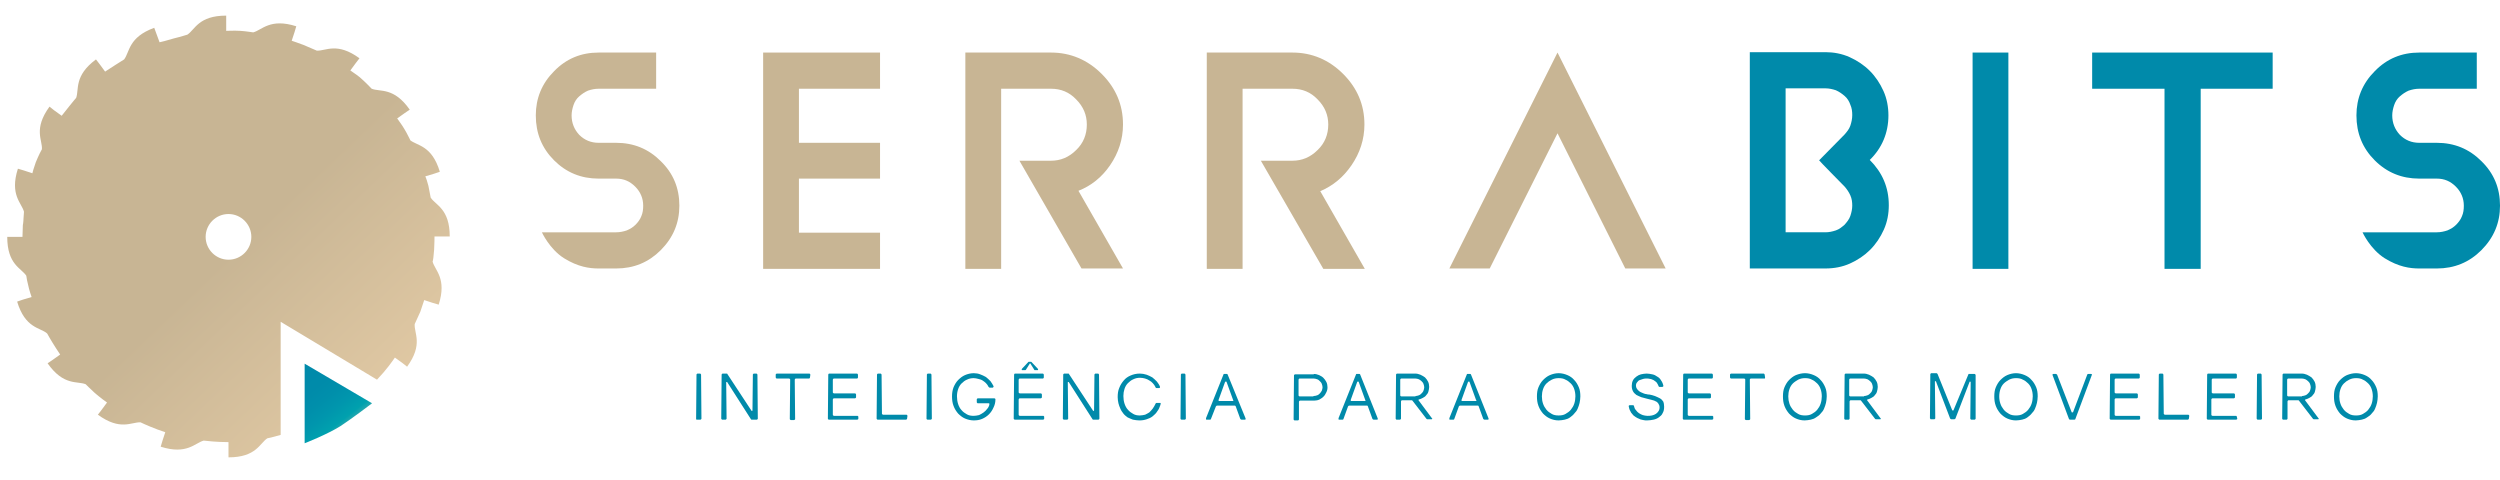 <svg width="250" height="48" viewBox="0 0 250 48" fill="none" xmlns="http://www.w3.org/2000/svg">
<g clip-path="url(#clip0)">
<path d="M88.004 5.256V8.874H79.893V14.281H88.004V17.861H79.893V23.268H88.004V26.886H76.314V5.256H88.004Z" fill="#C8B594"/>
<path d="M111.006 16.528C111.843 15.309 112.3 13.939 112.3 12.453C112.3 10.473 111.577 8.798 110.168 7.389C108.759 5.98 107.045 5.256 105.103 5.256H96.535V26.886H100.115V23.497V19.689V16.033V11.273V8.874H105.103C106.093 8.874 106.931 9.217 107.616 9.94C108.34 10.664 108.683 11.501 108.683 12.453C108.683 13.444 108.34 14.319 107.616 15.005C106.893 15.728 106.055 16.071 105.103 16.071H101.942L108.15 26.848H112.3L107.845 19.079C109.102 18.584 110.168 17.747 111.006 16.528Z" fill="#C8B594"/>
<path d="M135.149 16.528C135.986 15.309 136.443 13.939 136.443 12.453C136.443 10.473 135.72 8.798 134.311 7.389C132.902 5.98 131.188 5.256 129.246 5.256H120.678V26.886H124.258V23.497V19.689V16.033V11.273V8.874H129.246C130.236 8.874 131.074 9.217 131.759 9.94C132.483 10.664 132.826 11.501 132.826 12.453C132.826 13.444 132.483 14.319 131.759 15.005C131.036 15.728 130.198 16.071 129.246 16.071H126.085L132.331 26.886H136.481L132.026 19.117C133.283 18.584 134.311 17.747 135.149 16.528Z" fill="#C8B594"/>
<path d="M162.529 26.848H166.566L155.751 5.256L144.936 26.848H148.972L155.751 13.329L162.529 26.848Z" fill="#C8B594"/>
<path d="M197.259 5.256H200.838V26.886H197.259V5.256Z" fill="#008AAA"/>
<path d="M209.216 5.256H227.266V8.874H220.069V26.886H216.451V8.874H209.216V5.256Z" fill="#008AAA"/>
<path d="M241.927 17.861C240.176 17.861 238.69 17.252 237.472 16.033C236.253 14.814 235.644 13.329 235.644 11.54C235.644 9.826 236.253 8.341 237.472 7.122C238.69 5.865 240.176 5.256 241.927 5.256H247.678V8.874H241.927C241.546 8.874 241.204 8.95 240.861 9.064C240.518 9.217 240.252 9.407 239.985 9.635C239.719 9.864 239.528 10.169 239.414 10.511C239.3 10.854 239.224 11.197 239.224 11.54C239.224 12.301 239.49 12.948 239.985 13.482C240.518 14.015 241.166 14.281 241.927 14.281H243.679C245.431 14.281 246.916 14.891 248.135 16.109C249.391 17.328 250.001 18.813 250.001 20.565C250.001 22.278 249.391 23.763 248.135 25.02C246.916 26.239 245.431 26.848 243.679 26.848C243.679 26.848 242.384 26.848 241.927 26.848C241.013 26.848 239.871 26.696 238.462 25.82C237.015 24.906 236.253 23.23 236.253 23.23H243.679C244.06 23.23 244.403 23.154 244.745 23.04C245.088 22.888 245.355 22.735 245.621 22.469C245.85 22.24 246.078 21.936 246.192 21.631C246.345 21.288 246.383 20.945 246.383 20.565C246.383 19.841 246.116 19.194 245.583 18.661C245.05 18.128 244.441 17.861 243.679 17.861H241.927Z" fill="#008AAA"/>
<path d="M59.863 17.861C58.112 17.861 56.627 17.252 55.408 16.033C54.189 14.814 53.58 13.329 53.58 11.54C53.58 9.826 54.189 8.341 55.408 7.122C56.627 5.865 58.112 5.256 59.863 5.256H65.614V8.874H59.863C59.483 8.874 59.14 8.95 58.797 9.064C58.454 9.217 58.188 9.407 57.921 9.635C57.655 9.864 57.464 10.169 57.35 10.511C57.236 10.854 57.16 11.197 57.16 11.54C57.16 12.301 57.426 12.948 57.921 13.482C58.454 14.015 59.102 14.281 59.863 14.281H61.615C63.367 14.281 64.852 14.891 66.07 16.109C67.327 17.328 67.936 18.813 67.936 20.565C67.936 22.278 67.327 23.763 66.07 25.02C64.852 26.239 63.367 26.848 61.615 26.848C61.615 26.848 60.32 26.848 59.863 26.848C58.949 26.848 57.807 26.696 56.398 25.82C54.951 24.906 54.189 23.23 54.189 23.23H61.615C61.996 23.23 62.339 23.154 62.681 23.04C63.024 22.888 63.291 22.735 63.557 22.469C63.786 22.24 64.014 21.936 64.128 21.631C64.281 21.288 64.319 20.945 64.319 20.565C64.319 19.841 64.052 19.194 63.519 18.661C62.986 18.128 62.377 17.861 61.615 17.861H59.863Z" fill="#C8B594"/>
<path d="M188.842 11.539C188.842 10.701 188.69 9.863 188.347 9.101C188.005 8.34 187.548 7.654 186.976 7.083C186.405 6.512 185.72 6.055 184.958 5.712C184.196 5.369 183.359 5.217 182.559 5.217H174.981V26.847H182.559C183.397 26.847 184.235 26.695 184.996 26.352C185.758 26.009 186.443 25.552 187.014 24.981C187.586 24.41 188.043 23.724 188.385 22.963C188.728 22.201 188.88 21.363 188.88 20.526C188.88 18.736 188.233 17.251 186.976 15.994C188.195 14.813 188.842 13.29 188.842 11.539ZM184.463 18.66C184.692 18.926 184.882 19.193 185.034 19.535C185.187 19.878 185.225 20.221 185.225 20.564C185.225 20.907 185.148 21.249 185.034 21.592C184.92 21.935 184.692 22.201 184.463 22.468C184.196 22.696 183.93 22.925 183.587 23.039C183.244 23.153 182.902 23.229 182.559 23.229H178.561V20.678V17.822V14.242V11.082V8.835H182.559C182.902 8.835 183.244 8.911 183.587 9.025C183.93 9.178 184.196 9.368 184.463 9.596C184.73 9.825 184.92 10.13 185.034 10.472C185.187 10.815 185.225 11.158 185.225 11.501C185.225 11.881 185.148 12.224 185.034 12.567C184.92 12.909 184.692 13.176 184.463 13.443C184.196 13.709 181.912 16.032 181.912 16.032C181.912 16.07 184.235 18.431 184.463 18.66Z" fill="#008AAA"/>
<path d="M69.612 41.852L69.65 37.472C69.65 37.434 69.65 37.434 69.688 37.396C69.726 37.358 69.726 37.358 69.764 37.358H69.993C70.031 37.358 70.031 37.358 70.069 37.396C70.069 37.396 70.107 37.434 70.107 37.472L70.145 41.852C70.145 41.89 70.145 41.89 70.107 41.928C70.069 41.966 70.069 41.966 70.031 41.966H69.688C69.65 41.966 69.65 41.966 69.612 41.928C69.612 41.928 69.612 41.89 69.612 41.852Z" fill="#008AAA"/>
<path d="M75.781 41.852C75.781 41.89 75.781 41.89 75.743 41.928C75.705 41.966 75.705 41.966 75.667 41.966H75.21C75.172 41.966 75.172 41.966 75.134 41.966L75.096 41.928L72.734 38.234C72.734 38.196 72.697 38.196 72.658 38.196C72.62 38.196 72.62 38.234 72.62 38.234L72.658 41.852C72.658 41.89 72.658 41.89 72.62 41.928C72.582 41.966 72.582 41.966 72.544 41.966H72.24C72.201 41.966 72.201 41.966 72.163 41.928C72.125 41.89 72.125 41.89 72.125 41.852L72.163 37.472C72.163 37.434 72.163 37.434 72.201 37.396C72.24 37.358 72.24 37.358 72.278 37.358H72.658C72.697 37.358 72.734 37.358 72.734 37.396L75.134 41.052C75.134 41.09 75.172 41.09 75.21 41.09C75.248 41.09 75.248 41.052 75.248 41.014L75.286 37.472C75.286 37.434 75.286 37.434 75.324 37.396C75.362 37.358 75.362 37.358 75.4 37.358H75.629C75.667 37.358 75.667 37.358 75.705 37.396C75.705 37.396 75.743 37.434 75.743 37.472L75.781 41.852Z" fill="#008AAA"/>
<path d="M80.998 37.739C80.998 37.777 80.998 37.777 80.96 37.815C80.96 37.853 80.922 37.853 80.884 37.853H79.589C79.551 37.853 79.551 37.853 79.513 37.891C79.513 37.891 79.475 37.929 79.475 37.968L79.513 41.89C79.513 41.928 79.513 41.928 79.475 41.966C79.437 42.004 79.437 42.004 79.399 42.004H79.094C79.056 42.004 79.056 42.004 79.018 41.966C78.98 41.928 78.98 41.928 78.98 41.89L79.018 37.968C79.018 37.929 79.018 37.929 78.98 37.891C78.98 37.891 78.942 37.853 78.904 37.853H77.685C77.647 37.853 77.647 37.853 77.609 37.815C77.609 37.815 77.571 37.777 77.571 37.739V37.472C77.571 37.434 77.571 37.434 77.609 37.396C77.609 37.396 77.647 37.358 77.685 37.358H80.922C80.96 37.358 80.96 37.358 80.998 37.396C80.998 37.396 81.036 37.434 81.036 37.472L80.998 37.739Z" fill="#008AAA"/>
<path d="M85.834 41.852C85.834 41.89 85.834 41.928 85.796 41.928C85.758 41.966 85.758 41.966 85.72 41.966H82.902C82.864 41.966 82.826 41.966 82.826 41.928C82.788 41.89 82.788 41.89 82.788 41.852L82.826 37.472C82.826 37.434 82.826 37.434 82.864 37.396C82.864 37.358 82.902 37.358 82.94 37.358H85.682C85.72 37.358 85.72 37.358 85.758 37.396C85.758 37.396 85.796 37.434 85.796 37.472V37.739C85.796 37.777 85.796 37.777 85.758 37.815C85.758 37.853 85.72 37.853 85.682 37.853H83.397C83.359 37.853 83.359 37.853 83.321 37.891C83.321 37.891 83.283 37.929 83.283 37.968V39.224C83.283 39.262 83.283 39.262 83.321 39.3C83.321 39.3 83.359 39.339 83.397 39.339H85.492C85.53 39.339 85.53 39.339 85.568 39.377C85.568 39.377 85.606 39.415 85.606 39.453V39.719C85.606 39.757 85.606 39.757 85.568 39.795C85.568 39.795 85.53 39.834 85.492 39.834H83.397C83.359 39.834 83.359 39.834 83.321 39.872C83.321 39.872 83.283 39.91 83.283 39.948V41.471C83.283 41.509 83.283 41.509 83.321 41.547C83.321 41.547 83.359 41.585 83.397 41.585H85.72C85.758 41.585 85.796 41.585 85.796 41.623C85.834 41.623 85.834 41.661 85.834 41.7V41.852Z" fill="#008AAA"/>
<path d="M90.709 41.852C90.709 41.89 90.709 41.89 90.671 41.928C90.632 41.966 90.632 41.966 90.594 41.966H87.776C87.738 41.966 87.738 41.966 87.7 41.928C87.662 41.89 87.662 41.89 87.662 41.852L87.7 37.472C87.7 37.434 87.7 37.434 87.738 37.396C87.776 37.358 87.776 37.358 87.815 37.358H88.043C88.081 37.358 88.081 37.358 88.119 37.396C88.119 37.396 88.157 37.434 88.157 37.472L88.195 41.357C88.195 41.395 88.195 41.395 88.233 41.433C88.233 41.433 88.272 41.471 88.31 41.471H90.632C90.671 41.471 90.671 41.471 90.709 41.509C90.709 41.509 90.747 41.547 90.747 41.585L90.709 41.852Z" fill="#008AAA"/>
<path d="M92.651 41.852L92.689 37.472C92.689 37.434 92.689 37.434 92.727 37.396C92.765 37.358 92.765 37.358 92.803 37.358H93.032C93.07 37.358 93.07 37.358 93.108 37.396C93.108 37.396 93.146 37.434 93.146 37.472L93.184 41.852C93.184 41.89 93.184 41.89 93.146 41.928C93.108 41.966 93.108 41.966 93.07 41.966H92.765C92.727 41.966 92.727 41.966 92.689 41.928C92.651 41.928 92.651 41.89 92.651 41.852Z" fill="#008AAA"/>
<path d="M99.543 39.947C99.543 40.251 99.467 40.518 99.353 40.746C99.239 41.013 99.087 41.242 98.896 41.432C98.706 41.622 98.477 41.775 98.211 41.889C97.944 42.003 97.678 42.041 97.373 42.041C97.068 42.041 96.764 41.965 96.497 41.851C96.231 41.737 96.002 41.546 95.812 41.356C95.621 41.127 95.469 40.899 95.355 40.594C95.24 40.289 95.202 39.985 95.202 39.642C95.202 39.337 95.24 39.033 95.355 38.728C95.469 38.462 95.621 38.195 95.812 38.005C96.002 37.814 96.231 37.624 96.497 37.51C96.764 37.395 97.068 37.319 97.373 37.319C97.601 37.319 97.83 37.357 98.02 37.434C98.211 37.51 98.401 37.586 98.591 37.7C98.744 37.814 98.896 37.967 99.049 38.119C99.163 38.271 99.277 38.462 99.353 38.614C99.353 38.652 99.353 38.652 99.353 38.69C99.353 38.69 99.353 38.728 99.315 38.728L99.277 38.766H99.239H98.972C98.934 38.766 98.896 38.728 98.858 38.69C98.782 38.538 98.706 38.424 98.591 38.309C98.477 38.195 98.363 38.119 98.249 38.043C98.135 37.967 97.982 37.928 97.83 37.89C97.678 37.852 97.525 37.814 97.373 37.814C97.144 37.814 96.916 37.852 96.688 37.967C96.497 38.043 96.307 38.195 96.154 38.347C96.002 38.5 95.888 38.69 95.812 38.919C95.736 39.147 95.697 39.376 95.697 39.642C95.697 39.909 95.736 40.175 95.812 40.404C95.888 40.632 96.002 40.861 96.154 41.013C96.307 41.203 96.497 41.318 96.688 41.432C96.878 41.546 97.106 41.584 97.373 41.584C97.563 41.584 97.716 41.546 97.906 41.508C98.058 41.432 98.211 41.356 98.363 41.242C98.515 41.127 98.63 41.013 98.706 40.899C98.82 40.785 98.896 40.632 98.934 40.48C98.934 40.442 98.934 40.404 98.934 40.366C98.934 40.328 98.896 40.328 98.858 40.328H97.792C97.754 40.328 97.754 40.328 97.716 40.289C97.678 40.251 97.678 40.251 97.678 40.213V39.947C97.678 39.909 97.678 39.909 97.716 39.871C97.754 39.833 97.754 39.833 97.792 39.833H99.429C99.467 39.833 99.467 39.833 99.505 39.871C99.543 39.871 99.543 39.909 99.543 39.947Z" fill="#008AAA"/>
<path d="M104.418 41.851C104.418 41.889 104.418 41.928 104.38 41.928C104.342 41.966 104.342 41.966 104.304 41.966H101.486C101.448 41.966 101.448 41.966 101.41 41.928C101.371 41.889 101.371 41.889 101.371 41.851L101.41 37.472C101.41 37.434 101.41 37.434 101.448 37.396C101.448 37.358 101.486 37.358 101.524 37.358H104.266C104.304 37.358 104.304 37.358 104.342 37.396C104.342 37.396 104.38 37.434 104.38 37.472V37.739C104.38 37.777 104.38 37.777 104.342 37.815C104.342 37.853 104.304 37.853 104.266 37.853H101.981C101.943 37.853 101.943 37.853 101.905 37.891C101.905 37.891 101.866 37.929 101.866 37.967V39.224C101.866 39.262 101.867 39.262 101.905 39.3C101.905 39.3 101.943 39.338 101.981 39.338H104.075C104.113 39.338 104.113 39.338 104.151 39.376C104.151 39.376 104.189 39.414 104.189 39.452V39.719C104.189 39.757 104.189 39.757 104.151 39.795C104.151 39.795 104.113 39.833 104.075 39.833H101.981C101.943 39.833 101.943 39.833 101.905 39.871C101.905 39.871 101.866 39.909 101.866 39.947V41.471C101.866 41.509 101.867 41.509 101.905 41.547C101.905 41.547 101.943 41.585 101.981 41.585H104.304C104.342 41.585 104.38 41.585 104.38 41.623C104.418 41.623 104.418 41.661 104.418 41.699V41.851ZM103.771 36.863C103.809 36.901 103.809 36.939 103.809 36.977C103.809 37.015 103.771 37.015 103.732 37.015H103.504C103.466 37.015 103.428 37.015 103.428 36.977L103.047 36.368L103.009 36.33C103.009 36.33 102.971 36.33 102.971 36.368L102.59 36.977C102.552 37.015 102.552 37.015 102.476 37.015H102.247C102.209 37.015 102.171 37.015 102.171 36.977C102.171 36.939 102.171 36.901 102.209 36.863L102.819 36.215C102.857 36.177 102.857 36.177 102.895 36.177H103.085C103.123 36.177 103.123 36.177 103.161 36.215L103.771 36.863Z" fill="#008AAA"/>
<path d="M109.94 41.852C109.94 41.89 109.94 41.89 109.902 41.928C109.864 41.966 109.864 41.966 109.826 41.966H109.369C109.33 41.966 109.33 41.966 109.292 41.966L109.254 41.928L106.893 38.234C106.893 38.196 106.855 38.196 106.817 38.196C106.779 38.196 106.779 38.234 106.779 38.234L106.817 41.852C106.817 41.89 106.817 41.89 106.779 41.928C106.741 41.966 106.741 41.966 106.703 41.966H106.398C106.36 41.966 106.36 41.966 106.322 41.928C106.284 41.89 106.284 41.89 106.284 41.852L106.322 37.472C106.322 37.434 106.322 37.434 106.36 37.396C106.398 37.358 106.398 37.358 106.436 37.358H106.817C106.855 37.358 106.893 37.358 106.893 37.396L109.292 41.052C109.292 41.09 109.33 41.09 109.369 41.09C109.407 41.09 109.407 41.052 109.407 41.014L109.445 37.472C109.445 37.434 109.445 37.434 109.483 37.396C109.521 37.358 109.521 37.358 109.559 37.358H109.787C109.826 37.358 109.826 37.358 109.864 37.396C109.864 37.396 109.902 37.434 109.902 37.472L109.94 41.852Z" fill="#008AAA"/>
<path d="M116.033 40.519C115.956 40.748 115.88 40.938 115.728 41.128C115.614 41.319 115.461 41.471 115.271 41.623C115.081 41.776 114.89 41.852 114.662 41.928C114.433 42.004 114.205 42.042 113.938 42.042C113.71 42.042 113.519 42.004 113.291 41.966C113.1 41.89 112.91 41.814 112.758 41.738C112.605 41.623 112.453 41.509 112.339 41.357C112.225 41.204 112.11 41.052 112.034 40.862C111.958 40.671 111.882 40.519 111.844 40.329C111.806 40.138 111.768 39.948 111.768 39.719C111.768 39.377 111.806 39.072 111.92 38.805C112.034 38.501 112.186 38.272 112.377 38.044C112.567 37.815 112.796 37.663 113.062 37.549C113.329 37.434 113.634 37.358 113.976 37.358C114.205 37.358 114.433 37.396 114.662 37.472C114.852 37.549 115.043 37.625 115.233 37.739C115.385 37.853 115.538 38.006 115.69 38.158C115.804 38.31 115.918 38.463 115.995 38.653C115.995 38.691 115.995 38.729 115.995 38.767C115.956 38.805 115.956 38.805 115.918 38.805H115.652C115.614 38.805 115.614 38.805 115.576 38.767C115.576 38.767 115.538 38.729 115.538 38.691C115.461 38.539 115.385 38.425 115.271 38.31C115.157 38.196 115.081 38.12 114.928 38.044C114.814 37.968 114.662 37.891 114.509 37.853C114.357 37.815 114.205 37.777 114.014 37.777C113.786 37.777 113.557 37.815 113.329 37.929C113.138 38.006 112.948 38.158 112.796 38.31C112.643 38.463 112.529 38.653 112.453 38.882C112.377 39.11 112.339 39.339 112.339 39.605C112.339 39.872 112.377 40.138 112.453 40.367C112.529 40.595 112.643 40.824 112.796 40.976C112.948 41.166 113.138 41.281 113.329 41.395C113.519 41.509 113.748 41.547 113.976 41.547C114.167 41.547 114.319 41.509 114.509 41.471C114.662 41.395 114.814 41.319 114.928 41.242C115.043 41.128 115.157 41.014 115.271 40.862C115.385 40.709 115.461 40.557 115.538 40.405C115.538 40.367 115.576 40.367 115.576 40.329C115.576 40.329 115.614 40.291 115.652 40.291H115.956C115.995 40.291 115.995 40.291 116.033 40.291L116.071 40.329V40.367C116.033 40.481 116.033 40.481 116.033 40.519Z" fill="#008AAA"/>
<path d="M118.051 41.852L118.089 37.472C118.089 37.434 118.089 37.434 118.127 37.396C118.165 37.358 118.165 37.358 118.203 37.358H118.431C118.469 37.358 118.469 37.358 118.508 37.396C118.508 37.396 118.546 37.434 118.546 37.472L118.584 41.852C118.584 41.89 118.584 41.89 118.546 41.928C118.508 41.966 118.508 41.966 118.469 41.966H118.165C118.127 41.966 118.127 41.966 118.089 41.928C118.051 41.928 118.051 41.89 118.051 41.852Z" fill="#008AAA"/>
<path d="M124.562 41.852C124.562 41.89 124.562 41.928 124.562 41.928C124.524 41.966 124.524 41.966 124.486 41.966H124.143C124.105 41.966 124.067 41.928 124.029 41.89L123.572 40.633C123.534 40.595 123.534 40.557 123.458 40.557H121.706C121.668 40.557 121.63 40.595 121.592 40.633L121.097 41.89C121.097 41.928 121.059 41.966 121.021 41.966H120.678C120.64 41.966 120.602 41.966 120.602 41.928C120.602 41.89 120.602 41.852 120.602 41.814L122.354 37.434C122.354 37.434 122.354 37.396 122.392 37.396H122.43H122.696C122.734 37.396 122.772 37.434 122.772 37.472L124.562 41.852ZM123.306 39.986L122.658 38.196C122.658 38.158 122.62 38.158 122.62 38.158H122.582H122.544L122.506 38.196L121.859 39.986C121.859 40.024 121.859 40.062 121.859 40.062C121.859 40.1 121.897 40.1 121.935 40.1H123.268C123.306 40.1 123.344 40.1 123.344 40.062C123.306 40.024 123.306 39.986 123.306 39.986Z" fill="#008AAA"/>
<path d="M131.379 37.396C131.57 37.396 131.722 37.434 131.912 37.511C132.065 37.587 132.217 37.663 132.331 37.777C132.445 37.891 132.56 38.044 132.636 38.196C132.712 38.348 132.75 38.539 132.75 38.729C132.75 38.92 132.712 39.072 132.636 39.224C132.56 39.377 132.483 39.529 132.369 39.643C132.255 39.757 132.103 39.872 131.95 39.948C131.798 40.024 131.608 40.062 131.417 40.062H130.008C129.97 40.062 129.97 40.062 129.932 40.1C129.932 40.1 129.894 40.138 129.894 40.176V41.928C129.894 41.966 129.894 41.966 129.856 42.004C129.818 42.042 129.818 42.042 129.78 42.042H129.475C129.437 42.042 129.437 42.042 129.399 42.004C129.361 41.966 129.361 41.966 129.361 41.928L129.399 37.549C129.399 37.511 129.399 37.511 129.437 37.472C129.475 37.434 129.475 37.434 129.513 37.434H131.379V37.396ZM131.341 39.605C131.493 39.605 131.608 39.567 131.722 39.529C131.836 39.491 131.912 39.415 131.988 39.339C132.065 39.262 132.103 39.186 132.179 39.072C132.217 38.958 132.255 38.843 132.255 38.729C132.255 38.615 132.217 38.501 132.179 38.386C132.141 38.272 132.065 38.196 131.988 38.12C131.912 38.044 131.836 37.968 131.722 37.929C131.608 37.891 131.493 37.853 131.379 37.853H129.97C129.932 37.853 129.932 37.853 129.894 37.891C129.894 37.891 129.856 37.929 129.856 37.968V39.529C129.856 39.567 129.856 39.567 129.894 39.605C129.894 39.605 129.932 39.643 129.97 39.643H131.341V39.605Z" fill="#008AAA"/>
<path d="M137.777 41.852C137.777 41.89 137.777 41.928 137.777 41.928C137.739 41.966 137.739 41.966 137.701 41.966H137.358C137.32 41.966 137.282 41.928 137.244 41.89L136.787 40.633C136.787 40.595 136.749 40.557 136.672 40.557H134.921C134.883 40.557 134.845 40.595 134.806 40.633L134.349 41.89C134.349 41.928 134.311 41.966 134.273 41.966H133.931C133.893 41.966 133.854 41.966 133.854 41.928C133.854 41.89 133.854 41.852 133.854 41.814L135.606 37.434C135.606 37.434 135.606 37.396 135.644 37.396H135.682H135.949C135.987 37.396 136.025 37.434 136.025 37.472L137.777 41.852ZM136.52 39.986L135.873 38.196C135.873 38.158 135.835 38.158 135.835 38.158H135.797H135.758L135.72 38.196L135.073 39.986C135.073 40.024 135.073 40.062 135.073 40.062C135.073 40.1 135.111 40.1 135.149 40.1H136.482C136.52 40.1 136.558 40.1 136.558 40.062C136.52 40.024 136.52 39.986 136.52 39.986Z" fill="#008AAA"/>
<path d="M143.184 41.814L143.222 41.852C143.222 41.89 143.222 41.89 143.222 41.89L143.184 41.928H143.146H142.765C142.727 41.928 142.689 41.928 142.651 41.89L141.242 40.062C141.204 40.024 141.204 40.024 141.166 40.024H140.214C140.176 40.024 140.176 40.024 140.138 40.062C140.138 40.062 140.1 40.1 140.1 40.138V41.852C140.1 41.89 140.1 41.89 140.062 41.928C140.024 41.966 140.024 41.966 139.985 41.966H139.681C139.643 41.966 139.605 41.966 139.605 41.928C139.567 41.89 139.567 41.89 139.567 41.852L139.605 37.472C139.605 37.434 139.605 37.434 139.643 37.396C139.681 37.358 139.681 37.358 139.719 37.358H141.509C141.699 37.358 141.851 37.396 142.042 37.472C142.194 37.549 142.346 37.625 142.499 37.739C142.613 37.853 142.727 38.006 142.803 38.158C142.88 38.31 142.918 38.501 142.918 38.691C142.918 38.843 142.88 38.996 142.842 39.148C142.803 39.3 142.727 39.415 142.613 39.529C142.537 39.643 142.423 39.719 142.27 39.795C142.156 39.872 142.004 39.91 141.889 39.948C141.851 39.948 141.851 39.986 141.851 39.986C141.851 40.024 141.851 40.024 141.851 40.024L143.184 41.814ZM141.547 39.605C141.661 39.605 141.775 39.567 141.889 39.529C142.004 39.491 142.08 39.415 142.156 39.339C142.232 39.262 142.308 39.186 142.346 39.072C142.385 38.958 142.423 38.843 142.423 38.729C142.423 38.615 142.385 38.501 142.346 38.386C142.308 38.272 142.232 38.196 142.156 38.12C142.08 38.044 141.966 37.968 141.889 37.929C141.775 37.891 141.661 37.853 141.547 37.853H140.138C140.1 37.853 140.1 37.853 140.062 37.891C140.062 37.891 140.024 37.929 140.024 37.968V39.529C140.024 39.567 140.024 39.567 140.062 39.605C140.062 39.605 140.1 39.643 140.138 39.643H141.547V39.605Z" fill="#008AAA"/>
<path d="M148.858 41.852C148.858 41.89 148.858 41.928 148.858 41.928C148.82 41.966 148.82 41.966 148.782 41.966H148.439C148.401 41.966 148.363 41.928 148.325 41.89L147.868 40.633C147.868 40.595 147.83 40.557 147.754 40.557H146.002C145.964 40.557 145.926 40.595 145.888 40.633L145.431 41.89C145.431 41.928 145.393 41.966 145.354 41.966H145.012C144.974 41.966 144.936 41.966 144.936 41.928C144.936 41.89 144.936 41.852 144.936 41.814L146.687 37.434C146.687 37.434 146.687 37.396 146.725 37.396H146.763H147.03C147.068 37.396 147.106 37.434 147.106 37.472L148.858 41.852ZM147.601 39.986L146.954 38.196C146.954 38.158 146.916 38.158 146.916 38.158H146.878H146.84L146.801 38.196L146.154 39.986C146.154 40.024 146.154 40.062 146.154 40.062C146.154 40.1 146.192 40.1 146.23 40.1H147.563C147.601 40.1 147.639 40.1 147.639 40.062C147.639 40.024 147.639 39.986 147.601 39.986Z" fill="#008AAA"/>
<path d="M155.865 37.319C156.169 37.319 156.474 37.395 156.741 37.51C157.007 37.624 157.236 37.776 157.426 38.005C157.617 38.195 157.769 38.462 157.883 38.728C157.997 38.995 158.035 39.299 158.035 39.642C158.035 39.871 157.997 40.099 157.959 40.289C157.921 40.48 157.845 40.67 157.769 40.861C157.693 41.051 157.578 41.203 157.426 41.356C157.312 41.508 157.16 41.622 157.007 41.737C156.855 41.851 156.665 41.927 156.474 41.965C156.284 42.003 156.055 42.041 155.865 42.041C155.522 42.041 155.256 41.965 154.989 41.851C154.722 41.737 154.494 41.546 154.304 41.356C154.113 41.127 153.961 40.899 153.847 40.594C153.732 40.289 153.694 39.985 153.694 39.642C153.694 39.299 153.732 38.995 153.847 38.728C153.961 38.462 154.113 38.195 154.304 38.005C154.494 37.814 154.722 37.624 154.989 37.51C155.256 37.395 155.56 37.319 155.865 37.319ZM155.865 41.546C156.131 41.546 156.36 41.508 156.55 41.394C156.741 41.28 156.931 41.165 157.083 40.975C157.236 40.785 157.35 40.594 157.426 40.366C157.502 40.137 157.54 39.871 157.54 39.642C157.54 39.376 157.502 39.147 157.426 38.919C157.35 38.69 157.236 38.5 157.083 38.347C156.931 38.195 156.741 38.043 156.55 37.967C156.36 37.852 156.131 37.814 155.865 37.814C155.636 37.814 155.408 37.852 155.179 37.967C154.951 38.081 154.799 38.195 154.646 38.347C154.494 38.5 154.38 38.69 154.304 38.919C154.227 39.147 154.189 39.376 154.189 39.642C154.189 39.909 154.227 40.137 154.304 40.366C154.38 40.594 154.494 40.785 154.646 40.975C154.799 41.165 154.989 41.28 155.179 41.394C155.37 41.508 155.598 41.546 155.865 41.546Z" fill="#008AAA"/>
<path d="M166.413 40.671C166.413 40.938 166.375 41.128 166.261 41.319C166.185 41.509 166.032 41.623 165.88 41.738C165.728 41.852 165.537 41.928 165.347 41.966C165.157 42.004 164.928 42.042 164.7 42.042C164.585 42.042 164.471 42.042 164.319 42.004C164.204 41.966 164.052 41.966 163.938 41.89C163.824 41.852 163.671 41.776 163.557 41.7C163.443 41.623 163.329 41.547 163.252 41.433C163.138 41.319 163.062 41.204 163.024 41.09C162.948 40.976 162.91 40.824 162.872 40.633C162.872 40.595 162.872 40.557 162.91 40.557C162.91 40.519 162.948 40.519 162.986 40.519H163.291C163.329 40.519 163.329 40.519 163.367 40.557C163.405 40.557 163.405 40.595 163.405 40.633C163.443 40.786 163.481 40.9 163.595 41.014C163.671 41.128 163.786 41.242 163.9 41.319C164.014 41.395 164.166 41.471 164.281 41.509C164.433 41.547 164.585 41.585 164.738 41.585C164.89 41.585 165.042 41.585 165.195 41.547C165.347 41.509 165.461 41.471 165.575 41.395C165.69 41.319 165.766 41.242 165.842 41.128C165.918 41.014 165.956 40.9 165.956 40.748C165.956 40.595 165.918 40.481 165.842 40.367C165.766 40.252 165.69 40.176 165.575 40.138C165.461 40.062 165.309 40.024 165.157 39.986C165.004 39.948 164.852 39.91 164.7 39.872C164.509 39.834 164.319 39.757 164.128 39.719C163.938 39.643 163.786 39.567 163.633 39.491C163.481 39.377 163.367 39.262 163.291 39.11C163.214 38.958 163.176 38.805 163.176 38.577C163.176 38.386 163.214 38.196 163.291 38.044C163.367 37.891 163.481 37.777 163.633 37.663C163.786 37.549 163.938 37.472 164.09 37.434C164.281 37.396 164.471 37.358 164.661 37.358C164.852 37.358 165.042 37.396 165.233 37.434C165.423 37.472 165.575 37.549 165.728 37.663C165.88 37.739 166.032 37.891 166.109 38.044C166.223 38.196 166.299 38.386 166.337 38.577C166.337 38.615 166.337 38.653 166.299 38.653C166.261 38.691 166.261 38.691 166.223 38.691H165.956C165.918 38.691 165.918 38.691 165.88 38.653C165.88 38.653 165.842 38.615 165.842 38.577C165.804 38.463 165.728 38.348 165.652 38.234C165.575 38.158 165.461 38.082 165.347 38.006C165.233 37.968 165.118 37.891 165.004 37.891C164.89 37.853 164.776 37.853 164.661 37.853C164.547 37.853 164.433 37.853 164.319 37.891C164.204 37.929 164.09 37.968 163.976 38.006C163.862 38.044 163.786 38.12 163.709 38.234C163.633 38.31 163.595 38.425 163.595 38.577C163.595 38.691 163.633 38.767 163.671 38.843C163.709 38.92 163.786 38.996 163.862 39.072C163.938 39.148 164.014 39.186 164.09 39.224C164.166 39.262 164.281 39.3 164.357 39.339C164.471 39.377 164.547 39.415 164.661 39.415C164.738 39.453 164.852 39.453 164.928 39.453C165.118 39.491 165.309 39.529 165.499 39.605C165.69 39.681 165.842 39.757 165.994 39.834C166.147 39.91 166.261 40.062 166.337 40.176C166.375 40.291 166.413 40.443 166.413 40.671Z" fill="#008AAA"/>
<path d="M171.325 41.852C171.325 41.89 171.325 41.928 171.287 41.928C171.249 41.966 171.249 41.966 171.211 41.966H168.393C168.355 41.966 168.317 41.966 168.317 41.928C168.279 41.89 168.279 41.89 168.279 41.852L168.317 37.472C168.317 37.434 168.317 37.434 168.355 37.396C168.355 37.358 168.393 37.358 168.431 37.358H171.173C171.211 37.358 171.211 37.358 171.249 37.396C171.249 37.396 171.287 37.434 171.287 37.472V37.739C171.287 37.777 171.287 37.777 171.249 37.815C171.249 37.853 171.211 37.853 171.173 37.853H168.888C168.85 37.853 168.85 37.853 168.812 37.891C168.812 37.891 168.774 37.929 168.774 37.968V39.224C168.774 39.262 168.774 39.262 168.812 39.3C168.812 39.3 168.85 39.339 168.888 39.339H170.983C171.021 39.339 171.021 39.339 171.059 39.377C171.059 39.377 171.097 39.415 171.097 39.453V39.719C171.097 39.757 171.097 39.757 171.059 39.795C171.059 39.795 171.021 39.834 170.983 39.834H168.888C168.85 39.834 168.85 39.834 168.812 39.872C168.812 39.872 168.774 39.91 168.774 39.948V41.471C168.774 41.509 168.774 41.509 168.812 41.547C168.812 41.547 168.85 41.585 168.888 41.585H171.211C171.249 41.585 171.287 41.585 171.287 41.623C171.325 41.623 171.325 41.661 171.325 41.7V41.852Z" fill="#008AAA"/>
<path d="M176.505 37.739C176.505 37.777 176.505 37.777 176.505 37.815C176.505 37.853 176.467 37.853 176.429 37.853H175.096C175.058 37.853 175.058 37.853 175.02 37.891C175.02 37.891 174.982 37.929 174.982 37.968L175.02 41.89C175.02 41.928 175.02 41.928 174.982 41.966C174.944 42.004 174.944 42.004 174.905 42.004H174.601C174.563 42.004 174.563 42.004 174.525 41.966C174.487 41.928 174.487 41.928 174.487 41.89L174.525 37.968C174.525 37.929 174.525 37.929 174.487 37.891C174.487 37.891 174.449 37.853 174.41 37.853H173.116C173.078 37.853 173.078 37.853 173.04 37.815C173.04 37.815 173.001 37.777 173.001 37.739V37.472C173.001 37.434 173.001 37.434 173.04 37.396C173.04 37.396 173.078 37.358 173.116 37.358H176.353C176.391 37.358 176.391 37.358 176.429 37.396C176.429 37.396 176.467 37.434 176.467 37.472L176.505 37.739Z" fill="#008AAA"/>
<path d="M180.503 37.319C180.808 37.319 181.112 37.395 181.379 37.51C181.646 37.624 181.874 37.776 182.064 38.005C182.255 38.195 182.407 38.462 182.521 38.728C182.636 38.995 182.674 39.299 182.674 39.642C182.674 39.871 182.636 40.099 182.598 40.289C182.559 40.48 182.483 40.67 182.407 40.861C182.331 41.051 182.217 41.203 182.064 41.356C181.95 41.508 181.798 41.622 181.607 41.737C181.455 41.851 181.265 41.927 181.074 41.965C180.884 42.003 180.656 42.041 180.465 42.041C180.122 42.041 179.856 41.965 179.589 41.851C179.323 41.737 179.094 41.546 178.904 41.356C178.714 41.127 178.561 40.899 178.447 40.594C178.333 40.289 178.295 39.985 178.295 39.642C178.295 39.299 178.333 38.995 178.447 38.728C178.561 38.462 178.714 38.195 178.904 38.005C179.094 37.814 179.323 37.624 179.589 37.51C179.894 37.395 180.161 37.319 180.503 37.319ZM180.503 41.546C180.77 41.546 180.998 41.508 181.189 41.394C181.379 41.28 181.569 41.165 181.722 40.975C181.874 40.785 181.988 40.594 182.064 40.366C182.141 40.137 182.179 39.871 182.179 39.642C182.179 39.376 182.141 39.147 182.064 38.919C181.988 38.69 181.874 38.5 181.722 38.347C181.569 38.195 181.379 38.043 181.189 37.967C180.998 37.852 180.77 37.814 180.503 37.814C180.275 37.814 180.046 37.852 179.818 37.967C179.627 38.081 179.437 38.195 179.285 38.347C179.132 38.5 179.018 38.69 178.942 38.919C178.866 39.147 178.828 39.376 178.828 39.642C178.828 39.909 178.866 40.137 178.942 40.366C179.018 40.594 179.132 40.785 179.285 40.975C179.437 41.165 179.627 41.28 179.818 41.394C180.008 41.508 180.237 41.546 180.503 41.546Z" fill="#008AAA"/>
<path d="M188.043 41.814L188.081 41.852C188.081 41.89 188.081 41.89 188.081 41.89L188.043 41.928H188.005H187.624C187.586 41.928 187.548 41.928 187.51 41.89L186.101 40.062C186.063 40.024 186.063 40.024 186.025 40.024H185.073C185.035 40.024 185.035 40.024 184.997 40.062C184.997 40.062 184.958 40.1 184.958 40.138V41.852C184.958 41.89 184.958 41.89 184.92 41.928C184.92 41.966 184.882 41.966 184.844 41.966H184.54C184.502 41.966 184.463 41.966 184.463 41.928C184.425 41.89 184.425 41.89 184.425 41.852L184.463 37.472C184.463 37.434 184.463 37.434 184.502 37.396C184.54 37.358 184.54 37.358 184.578 37.358H186.367C186.558 37.358 186.71 37.396 186.901 37.472C187.053 37.549 187.205 37.625 187.358 37.739C187.472 37.853 187.586 38.006 187.662 38.158C187.738 38.31 187.776 38.501 187.776 38.691C187.776 38.843 187.738 38.996 187.7 39.148C187.662 39.3 187.586 39.415 187.472 39.529C187.396 39.643 187.281 39.719 187.129 39.795C187.015 39.872 186.863 39.91 186.748 39.948C186.71 39.948 186.71 39.986 186.71 39.986C186.71 40.024 186.71 40.024 186.71 40.024L188.043 41.814ZM186.406 39.605C186.52 39.605 186.634 39.567 186.748 39.529C186.863 39.491 186.939 39.415 187.015 39.339C187.091 39.262 187.167 39.186 187.205 39.072C187.243 38.958 187.281 38.843 187.281 38.729C187.281 38.615 187.243 38.501 187.205 38.386C187.167 38.272 187.091 38.196 187.015 38.12C186.939 38.044 186.824 37.968 186.748 37.929C186.634 37.891 186.52 37.853 186.406 37.853H185.035C184.997 37.853 184.997 37.853 184.958 37.891C184.958 37.891 184.92 37.929 184.92 37.968V39.529C184.92 39.567 184.92 39.567 184.958 39.605C184.958 39.605 184.997 39.643 185.035 39.643H186.406V39.605Z" fill="#008AAA"/>
<path d="M197.563 41.851C197.563 41.889 197.563 41.889 197.525 41.927C197.487 41.965 197.487 41.965 197.449 41.965H197.144C197.106 41.965 197.106 41.965 197.068 41.927C197.03 41.889 197.03 41.889 197.03 41.851L197.068 38.233V38.195C197.068 38.195 197.03 38.195 197.03 38.157H196.992C196.992 38.157 196.954 38.157 196.954 38.195L195.545 41.851C195.545 41.889 195.507 41.889 195.507 41.889C195.507 41.889 195.469 41.927 195.431 41.927H195.126C195.088 41.927 195.05 41.889 195.012 41.851L193.603 38.157C193.603 38.157 193.603 38.119 193.565 38.119H193.527C193.527 38.119 193.489 38.119 193.489 38.157V38.195L193.527 41.813C193.527 41.851 193.527 41.851 193.489 41.889C193.451 41.927 193.451 41.927 193.412 41.927H193.108C193.07 41.927 193.032 41.927 193.032 41.889C193.032 41.851 192.994 41.851 192.994 41.813L193.032 37.434C193.032 37.395 193.032 37.395 193.07 37.357C193.108 37.319 193.108 37.319 193.146 37.319H193.641C193.679 37.319 193.679 37.319 193.717 37.357L193.755 37.395L195.202 40.975C195.202 41.013 195.24 41.051 195.278 41.051C195.316 41.051 195.355 41.051 195.355 41.013L196.84 37.434C196.84 37.395 196.878 37.395 196.878 37.395C196.878 37.395 196.916 37.395 196.954 37.395H197.449C197.487 37.395 197.487 37.395 197.525 37.434C197.525 37.434 197.563 37.471 197.563 37.51V41.851Z" fill="#008AAA"/>
<path d="M201.6 37.319C201.904 37.319 202.209 37.395 202.476 37.51C202.742 37.624 202.971 37.776 203.161 38.005C203.351 38.195 203.504 38.462 203.618 38.728C203.732 38.995 203.77 39.299 203.77 39.642C203.77 39.871 203.732 40.099 203.694 40.289C203.656 40.48 203.58 40.67 203.504 40.861C203.428 41.051 203.313 41.203 203.161 41.356C203.047 41.508 202.894 41.622 202.742 41.737C202.59 41.851 202.399 41.927 202.209 41.965C202.019 42.003 201.79 42.041 201.6 42.041C201.257 42.041 200.991 41.965 200.724 41.851C200.457 41.737 200.229 41.546 200.039 41.356C199.848 41.127 199.696 40.899 199.582 40.594C199.467 40.289 199.429 39.985 199.429 39.642C199.429 39.299 199.467 38.995 199.582 38.728C199.696 38.462 199.848 38.195 200.039 38.005C200.229 37.814 200.457 37.624 200.724 37.51C200.991 37.395 201.295 37.319 201.6 37.319ZM201.6 41.546C201.866 41.546 202.095 41.508 202.285 41.394C202.476 41.28 202.666 41.165 202.818 40.975C202.971 40.785 203.085 40.594 203.161 40.366C203.237 40.137 203.275 39.871 203.275 39.642C203.275 39.376 203.237 39.147 203.161 38.919C203.085 38.69 202.971 38.5 202.818 38.347C202.666 38.195 202.476 38.043 202.285 37.967C202.095 37.852 201.866 37.814 201.6 37.814C201.371 37.814 201.143 37.852 200.914 37.967C200.724 38.081 200.534 38.195 200.381 38.347C200.229 38.5 200.115 38.69 200.039 38.919C199.962 39.147 199.924 39.376 199.924 39.642C199.924 39.909 199.962 40.137 200.039 40.366C200.115 40.594 200.229 40.785 200.381 40.975C200.534 41.165 200.724 41.28 200.914 41.394C201.105 41.508 201.333 41.546 201.6 41.546Z" fill="#008AAA"/>
<path d="M207.541 41.89C207.541 41.928 207.502 41.966 207.426 41.966H207.007C206.931 41.966 206.931 41.928 206.893 41.89L205.256 37.511C205.256 37.472 205.256 37.434 205.256 37.434C205.294 37.396 205.294 37.396 205.332 37.396H205.598C205.636 37.396 205.675 37.434 205.713 37.472L207.16 41.204C207.16 41.242 207.198 41.242 207.236 41.242C207.274 41.242 207.274 41.242 207.312 41.204L208.721 37.472C208.721 37.434 208.759 37.396 208.835 37.396H209.102C209.14 37.396 209.14 37.396 209.178 37.434C209.216 37.472 209.216 37.472 209.178 37.511L207.541 41.89Z" fill="#008AAA"/>
<path d="M214.014 41.852C214.014 41.89 214.014 41.928 213.976 41.928C213.938 41.966 213.938 41.966 213.9 41.966H211.082C211.044 41.966 211.044 41.966 211.006 41.928C210.968 41.89 210.968 41.89 210.968 41.852L211.006 37.472C211.006 37.434 211.006 37.434 211.044 37.396C211.044 37.358 211.082 37.358 211.12 37.358H213.862C213.9 37.358 213.9 37.358 213.938 37.396C213.938 37.396 213.976 37.434 213.976 37.472V37.739C213.976 37.777 213.976 37.777 213.938 37.815C213.938 37.853 213.9 37.853 213.862 37.853H211.577C211.539 37.853 211.539 37.853 211.501 37.891C211.501 37.891 211.463 37.929 211.463 37.968V39.224C211.463 39.262 211.463 39.262 211.501 39.3C211.501 39.3 211.539 39.339 211.577 39.339H213.672C213.71 39.339 213.71 39.339 213.748 39.377C213.748 39.377 213.786 39.415 213.786 39.453V39.719C213.786 39.757 213.786 39.757 213.748 39.795C213.748 39.795 213.71 39.834 213.672 39.834H211.577C211.539 39.834 211.539 39.834 211.501 39.872C211.501 39.872 211.463 39.91 211.463 39.948V41.471C211.463 41.509 211.463 41.509 211.501 41.547C211.501 41.547 211.539 41.585 211.577 41.585H213.9C213.938 41.585 213.976 41.585 213.976 41.623C214.014 41.623 214.014 41.661 214.014 41.7V41.852Z" fill="#008AAA"/>
<path d="M218.889 41.852C218.889 41.89 218.889 41.89 218.851 41.928C218.813 41.966 218.813 41.966 218.775 41.966H215.957C215.919 41.966 215.919 41.966 215.881 41.928C215.843 41.89 215.843 41.89 215.843 41.852L215.881 37.472C215.881 37.434 215.881 37.434 215.919 37.396C215.957 37.358 215.957 37.358 215.995 37.358H216.223C216.261 37.358 216.261 37.358 216.3 37.396C216.3 37.396 216.338 37.434 216.338 37.472L216.376 41.357C216.376 41.395 216.376 41.395 216.414 41.433C216.414 41.433 216.452 41.471 216.49 41.471H218.813C218.851 41.471 218.851 41.471 218.889 41.509C218.889 41.509 218.927 41.547 218.927 41.585L218.889 41.852Z" fill="#008AAA"/>
<path d="M223.725 41.852C223.725 41.89 223.725 41.928 223.687 41.928C223.649 41.966 223.649 41.966 223.611 41.966H220.793C220.755 41.966 220.754 41.966 220.716 41.928C220.678 41.89 220.678 41.89 220.678 41.852L220.716 37.472C220.716 37.434 220.716 37.434 220.755 37.396C220.755 37.358 220.793 37.358 220.831 37.358H223.573C223.611 37.358 223.611 37.358 223.649 37.396C223.649 37.396 223.687 37.434 223.687 37.472V37.739C223.687 37.777 223.687 37.777 223.649 37.815C223.649 37.853 223.611 37.853 223.573 37.853H221.288C221.25 37.853 221.25 37.853 221.211 37.891C221.211 37.891 221.173 37.929 221.173 37.968V39.224C221.173 39.262 221.173 39.262 221.211 39.3C221.211 39.3 221.25 39.339 221.288 39.339H223.382C223.42 39.339 223.42 39.339 223.458 39.377C223.458 39.377 223.496 39.415 223.496 39.453V39.719C223.496 39.757 223.496 39.757 223.458 39.795C223.458 39.795 223.42 39.834 223.382 39.834H221.25C221.211 39.834 221.211 39.834 221.173 39.872C221.173 39.872 221.135 39.91 221.135 39.948V41.471C221.135 41.509 221.135 41.509 221.173 41.547C221.173 41.547 221.211 41.585 221.25 41.585H223.573C223.611 41.585 223.649 41.585 223.649 41.623C223.687 41.623 223.687 41.661 223.687 41.7L223.725 41.852Z" fill="#008AAA"/>
<path d="M225.666 41.852L225.704 37.472C225.704 37.434 225.704 37.434 225.742 37.396C225.78 37.358 225.78 37.358 225.819 37.358H226.047C226.085 37.358 226.085 37.358 226.123 37.396C226.123 37.396 226.161 37.434 226.161 37.472L226.199 41.852C226.199 41.89 226.199 41.89 226.161 41.928C226.123 41.966 226.123 41.966 226.085 41.966H225.78C225.742 41.966 225.742 41.966 225.704 41.928C225.704 41.928 225.666 41.89 225.666 41.852Z" fill="#008AAA"/>
<path d="M231.836 41.814L231.875 41.852C231.875 41.89 231.875 41.89 231.875 41.89L231.836 41.928H231.798H231.418C231.38 41.928 231.341 41.928 231.303 41.89L229.894 40.062C229.856 40.024 229.856 40.024 229.818 40.024H228.866C228.828 40.024 228.828 40.024 228.79 40.062C228.79 40.062 228.752 40.1 228.752 40.138V41.852C228.752 41.89 228.752 41.89 228.714 41.928C228.714 41.966 228.676 41.966 228.638 41.966H228.333C228.295 41.966 228.257 41.966 228.257 41.928C228.219 41.89 228.219 41.89 228.219 41.852L228.257 37.472C228.257 37.434 228.257 37.434 228.295 37.396C228.333 37.358 228.333 37.358 228.371 37.358H230.161C230.351 37.358 230.504 37.396 230.694 37.472C230.846 37.549 230.999 37.625 231.151 37.739C231.265 37.853 231.379 38.006 231.456 38.158C231.532 38.31 231.57 38.501 231.57 38.691C231.57 38.843 231.532 38.996 231.494 39.148C231.456 39.3 231.379 39.415 231.265 39.529C231.189 39.643 231.075 39.719 230.923 39.795C230.808 39.872 230.656 39.91 230.542 39.948C230.504 39.948 230.504 39.986 230.504 39.986C230.504 40.024 230.504 40.024 230.504 40.024L231.836 41.814ZM230.199 39.605C230.313 39.605 230.428 39.567 230.542 39.529C230.656 39.491 230.732 39.415 230.808 39.339C230.884 39.262 230.961 39.186 230.999 39.072C231.037 38.958 231.075 38.843 231.075 38.729C231.075 38.615 231.037 38.501 230.999 38.386C230.961 38.272 230.884 38.196 230.808 38.12C230.732 38.044 230.618 37.968 230.542 37.929C230.428 37.891 230.313 37.853 230.199 37.853H228.828C228.79 37.853 228.79 37.853 228.752 37.891C228.752 37.891 228.714 37.929 228.714 37.968V39.529C228.714 39.567 228.714 39.567 228.752 39.605C228.752 39.605 228.79 39.643 228.828 39.643H230.199V39.605Z" fill="#008AAA"/>
<path d="M235.606 37.319C235.911 37.319 236.215 37.395 236.482 37.51C236.748 37.624 236.977 37.776 237.167 38.005C237.358 38.195 237.51 38.462 237.624 38.728C237.738 38.995 237.776 39.299 237.776 39.642C237.776 39.871 237.738 40.099 237.7 40.289C237.662 40.48 237.586 40.67 237.51 40.861C237.434 41.051 237.32 41.203 237.167 41.356C237.053 41.508 236.901 41.622 236.71 41.737C236.558 41.851 236.368 41.927 236.177 41.965C235.987 42.003 235.758 42.041 235.568 42.041C235.225 42.041 234.959 41.965 234.692 41.851C234.425 41.737 234.197 41.546 234.006 41.356C233.816 41.127 233.664 40.899 233.55 40.594C233.435 40.289 233.397 39.985 233.397 39.642C233.397 39.299 233.435 38.995 233.55 38.728C233.664 38.462 233.816 38.195 234.006 38.005C234.197 37.814 234.425 37.624 234.692 37.51C234.997 37.395 235.263 37.319 235.606 37.319ZM235.606 41.546C235.872 41.546 236.101 41.508 236.291 41.394C236.482 41.28 236.672 41.165 236.824 40.975C236.977 40.785 237.091 40.594 237.167 40.366C237.243 40.137 237.281 39.871 237.281 39.642C237.281 39.376 237.243 39.147 237.167 38.919C237.091 38.69 236.977 38.5 236.824 38.347C236.672 38.195 236.482 38.043 236.291 37.967C236.101 37.852 235.872 37.814 235.606 37.814C235.377 37.814 235.149 37.852 234.92 37.967C234.692 38.081 234.54 38.195 234.387 38.347C234.235 38.5 234.121 38.69 234.045 38.919C233.968 39.147 233.93 39.376 233.93 39.642C233.93 39.909 233.968 40.137 234.045 40.366C234.121 40.594 234.235 40.785 234.387 40.975C234.54 41.165 234.73 41.28 234.92 41.394C235.111 41.508 235.339 41.546 235.606 41.546Z" fill="#008AAA"/>
<path d="M30.465 44.327V36.368L37.205 40.328C37.205 40.328 35.263 41.813 34.044 42.613C32.711 43.451 30.465 44.327 30.465 44.327Z" fill="url(#paint0_linear)"/>
<path d="M43.412 24.981C43.45 24.372 43.45 23.687 43.45 23.649C44.402 23.649 44.44 23.649 44.974 23.649C44.974 20.869 43.565 20.526 43.069 19.764C43.069 19.764 42.955 19.155 42.841 18.584C42.727 18.165 42.613 17.784 42.536 17.632C43.45 17.365 43.45 17.365 43.983 17.175C43.184 14.509 41.699 14.585 41.013 14.014V13.976C40.975 13.938 40.747 13.405 40.442 12.91C40.175 12.453 39.871 12.072 39.718 11.844C40.518 11.272 40.518 11.272 40.975 10.968C39.376 8.683 38.005 9.216 37.167 8.873C37.129 8.835 36.558 8.226 35.986 7.731C35.568 7.388 35.111 7.122 35.035 7.045C35.606 6.284 35.606 6.246 35.948 5.827C33.702 4.189 32.597 5.103 31.683 5.065C31.569 5.027 30.998 4.761 30.351 4.494C29.855 4.304 29.284 4.113 29.17 4.075C29.475 3.161 29.475 3.161 29.627 2.628C27 1.79 26.2 3.009 25.324 3.237C25.248 3.237 24.639 3.123 24.029 3.085C23.458 3.047 22.696 3.085 22.62 3.085C22.62 2.133 22.62 2.095 22.62 1.562C19.84 1.562 19.498 2.971 18.736 3.466C18.698 3.466 18.165 3.656 17.365 3.847C16.603 4.075 16.146 4.189 15.956 4.227C15.613 3.313 15.613 3.313 15.423 2.78C12.833 3.732 12.986 5.179 12.415 5.941C12.415 5.941 10.777 6.969 10.511 7.16C9.939 6.398 9.939 6.36 9.597 5.941C7.388 7.579 7.921 8.949 7.616 9.787C7.616 9.787 7.426 10.016 7.388 10.054C7.388 10.054 6.55 11.082 6.169 11.577C5.37 11.006 5.37 11.006 4.951 10.663C3.313 12.91 4.265 14.014 4.189 14.928C4.151 14.966 3.846 15.575 3.58 16.223C3.389 16.756 3.237 17.289 3.237 17.327C2.323 17.023 2.323 17.023 1.79 16.87C0.952 19.498 2.171 20.297 2.399 21.173C2.399 21.211 2.361 21.63 2.361 21.706C2.361 21.821 2.323 22.392 2.285 22.506C2.285 22.506 2.247 23.458 2.247 23.687C1.295 23.687 1.257 23.687 0.724 23.687C0.724 26.467 2.133 26.809 2.628 27.571L2.704 28.028C2.818 28.599 2.971 29.17 3.161 29.703C2.247 29.97 2.247 29.97 1.714 30.16C2.514 32.826 3.999 32.75 4.684 33.321C4.684 33.321 4.684 33.359 4.722 33.359C4.76 33.435 5.065 33.968 5.255 34.273C5.446 34.578 5.827 35.187 6.017 35.454C5.217 36.025 5.217 36.025 4.76 36.33C6.36 38.614 7.731 38.081 8.568 38.424C8.606 38.462 9.025 38.881 9.482 39.3C10.015 39.757 10.587 40.176 10.701 40.252C10.13 41.013 10.13 41.051 9.787 41.47C12.034 43.108 13.138 42.194 14.052 42.232C14.357 42.384 15.461 42.879 16.527 43.222C16.223 44.136 16.223 44.136 16.07 44.669C18.698 45.507 19.498 44.288 20.373 44.06C21.63 44.212 22.658 44.212 22.849 44.212C22.849 45.164 22.849 45.202 22.849 45.735C25.629 45.735 25.971 44.326 26.733 43.831C26.771 43.831 27.304 43.717 28.066 43.489V32.179L37.7 37.967C38.652 36.977 39.223 36.139 39.49 35.758C40.29 36.33 40.29 36.33 40.709 36.672C42.346 34.425 41.394 33.321 41.47 32.407C41.546 32.217 41.813 31.684 42.041 31.151C42.232 30.617 42.384 30.084 42.422 30.008C43.336 30.313 43.336 30.313 43.869 30.465C44.707 27.837 43.488 27.038 43.26 26.162C43.298 26.124 43.374 25.553 43.412 24.981ZM22.849 25.971C21.592 25.971 20.564 24.943 20.564 23.687C20.564 22.43 21.592 21.402 22.849 21.402C24.105 21.402 25.134 22.43 25.134 23.687C25.134 24.943 24.105 25.971 22.849 25.971Z" fill="url(#paint1_linear)"/>
</g>
<defs>
<linearGradient id="paint0_linear" x1="34.599" y1="43.303" x2="30.301" y2="37.788" gradientUnits="userSpaceOnUse">
<stop stop-color="#5AAFAF"/>
<stop offset="0.179" stop-color="#00A1AE"/>
<stop offset="0.375" stop-color="#0096AD"/>
<stop offset="0.575" stop-color="#008FAB"/>
<stop offset="0.781" stop-color="#008BAA"/>
<stop offset="1" stop-color="#008AAA"/>
</linearGradient>
<linearGradient id="paint1_linear" x1="23.744" y1="24.607" x2="38.87" y2="40.471" gradientUnits="userSpaceOnUse">
<stop offset="0" stop-color="#C8B594"/>
<stop offset="1" stop-color="#E1C9A4"/>
</linearGradient>
<clipPath id="clip0">
<rect width="250" height="47.601" fill="white"/>
</clipPath>
</defs>
</svg>
